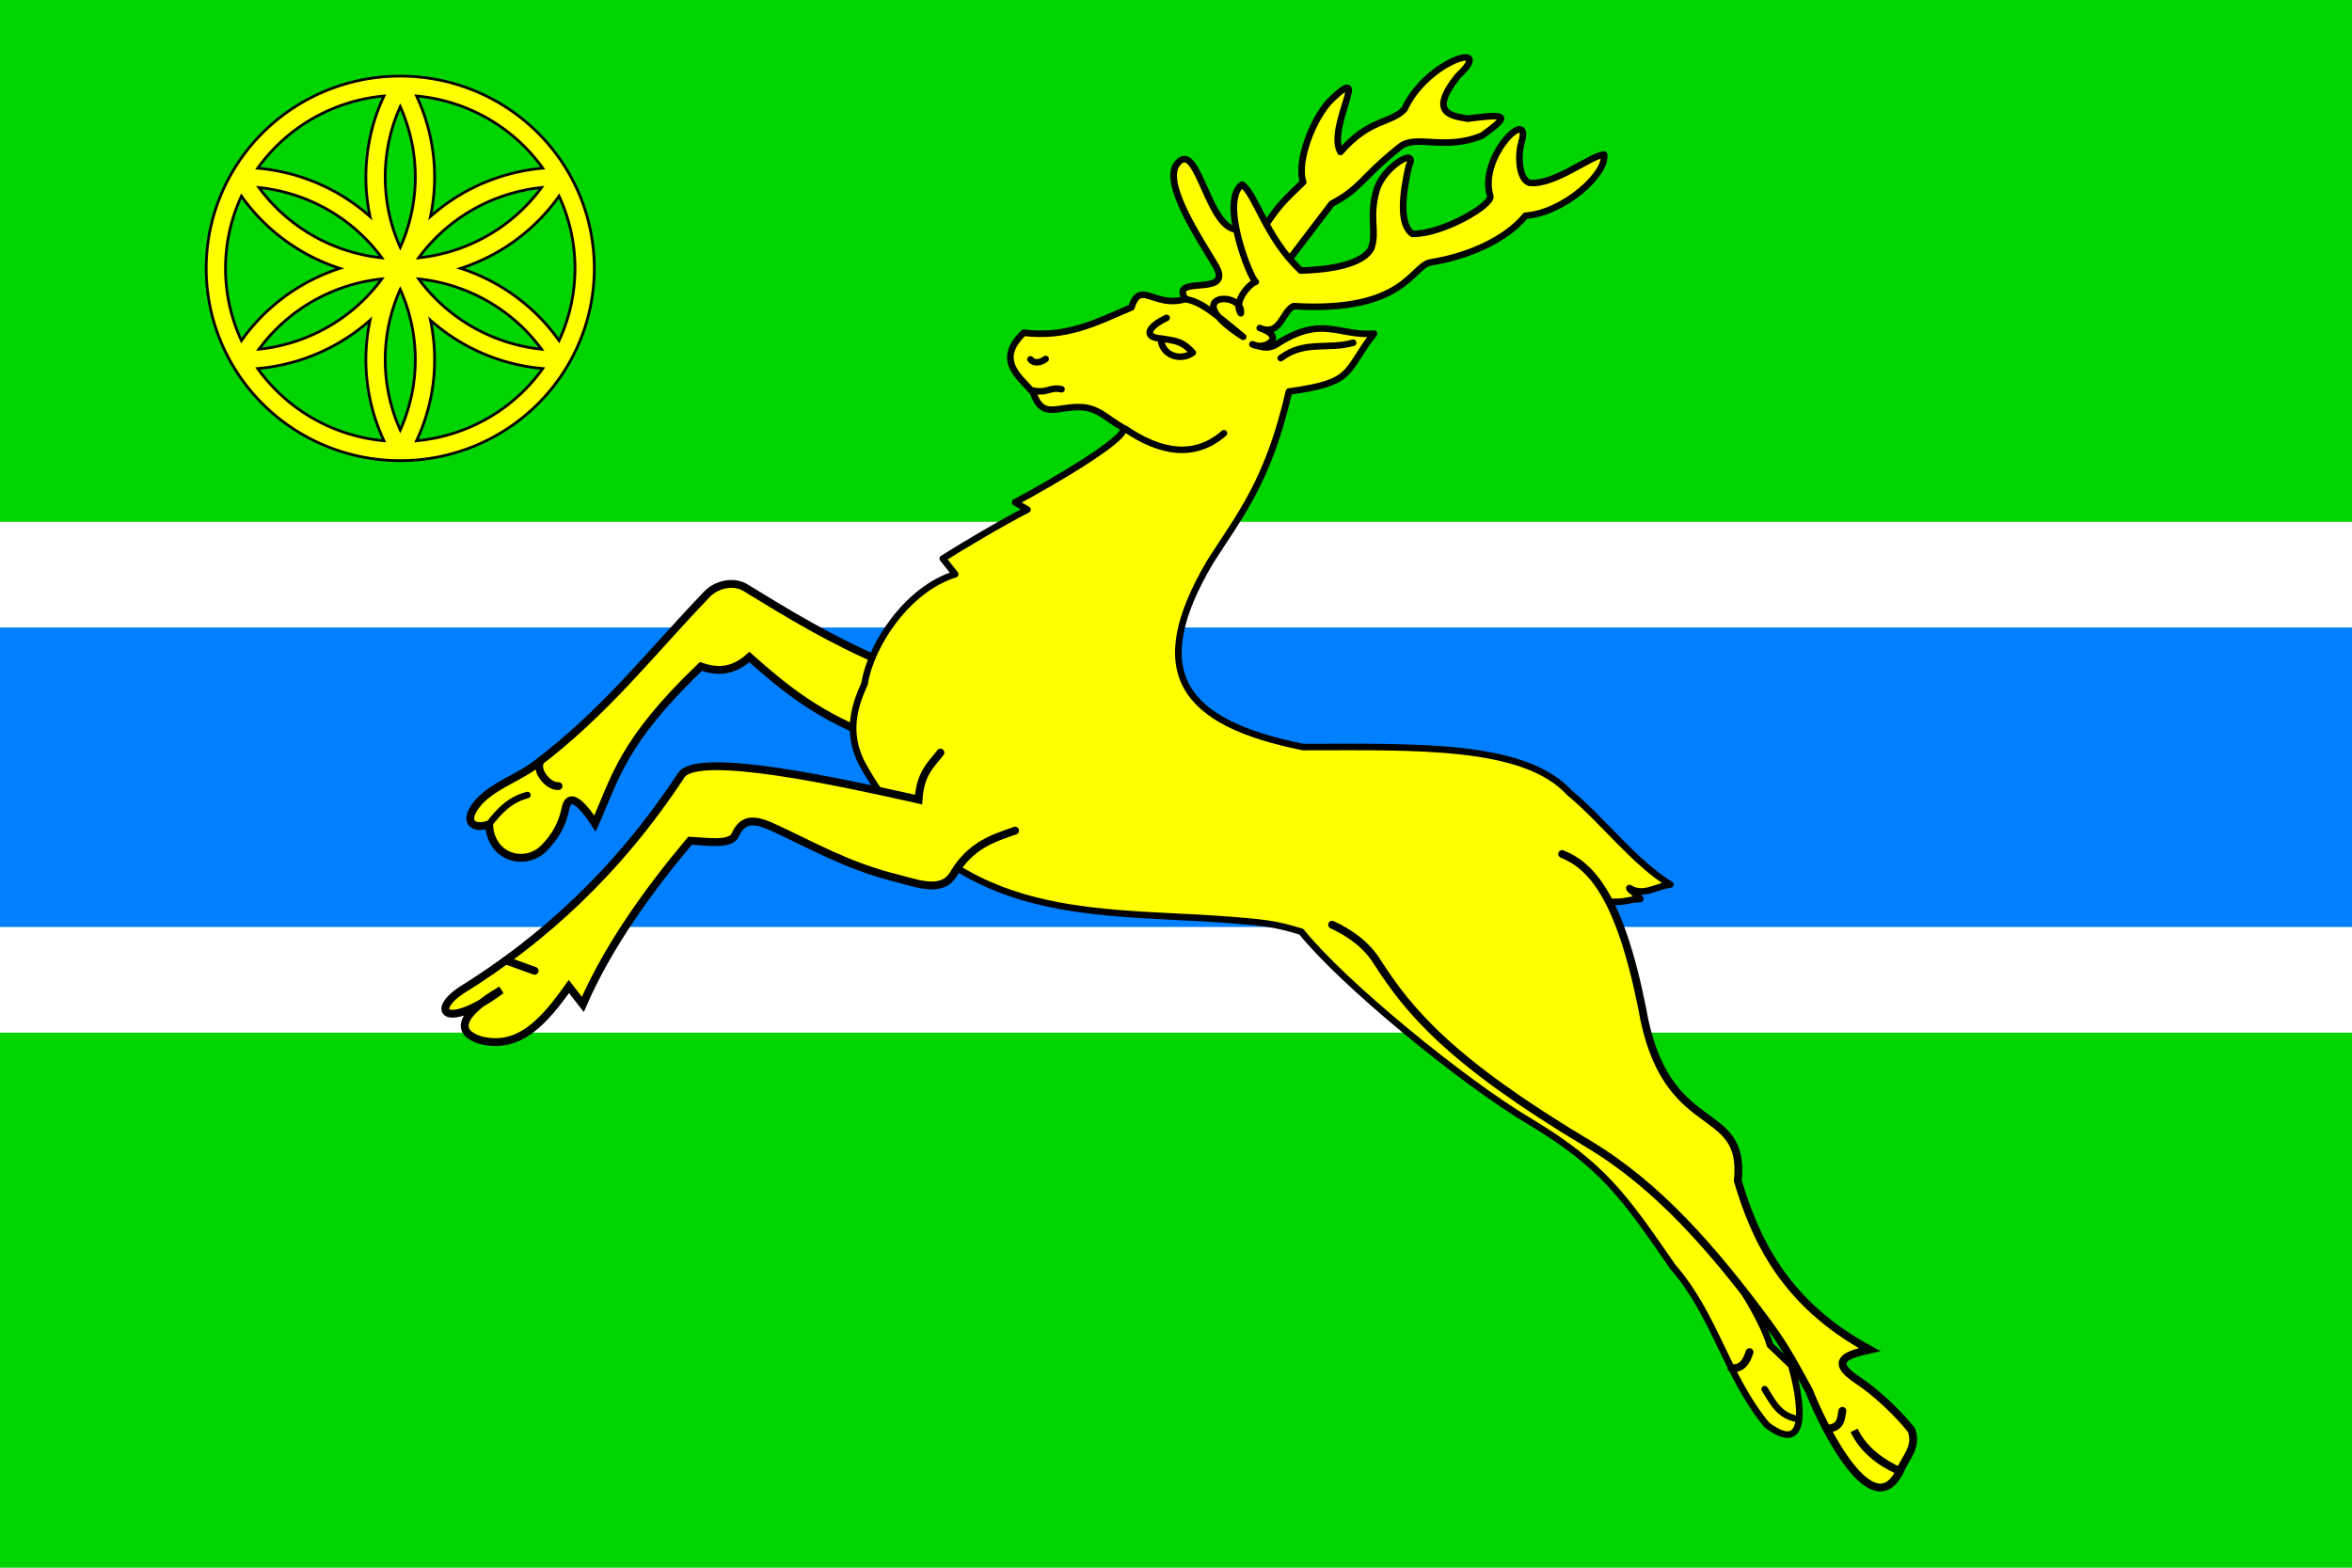 <?xml version="1.0" encoding="UTF-8" standalone="no"?>
<svg
   xmlns:dc="http://purl.org/dc/elements/1.1/"
   xmlns:cc="http://creativecommons.org/ns#"
   xmlns:rdf="http://www.w3.org/1999/02/22-rdf-syntax-ns#"
   xmlns:svg="http://www.w3.org/2000/svg"
   xmlns="http://www.w3.org/2000/svg"
   xmlns:sodipodi="http://sodipodi.sourceforge.net/DTD/sodipodi-0.dtd"
   xmlns:inkscape="http://www.inkscape.org/namespaces/inkscape"
   version="1.1"
   width="600"
   height="400"
   style="fill:#ffff00;stroke:#000000;stroke-width:2px;stroke-linecap:round"
   id="svg32"
   sodipodi:docname="Flag_of_Sambir_raion.svg"
   inkscape:version="1.0.1 (3bc2e813f5, 2020-09-07)"
   inkscape:export-filename="D:\Flag_of_Sambir_raion.png"
   inkscape:export-xdpi="96"
   inkscape:export-ydpi="96">
  <defs
     id="defs36">
    <rect
       x="60.708"
       y="-64.847"
       width="513.256"
       height="52.429"
       id="rect29" />
  </defs>
  <sodipodi:namedview
     pagecolor="#ffffff"
     bordercolor="#666666"
     borderopacity="1"
     objecttolerance="10"
     gridtolerance="10"
     guidetolerance="10"
     inkscape:pageopacity="0"
     inkscape:pageshadow="2"
     inkscape:window-width="1366"
     inkscape:window-height="715"
     id="namedview34"
     showgrid="false"
     inkscape:zoom="0.8091973"
     inkscape:cx="-39.26098"
     inkscape:cy="148.02516"
     inkscape:window-x="-8"
     inkscape:window-y="-8"
     inkscape:window-maximized="1"
     inkscape:current-layer="svg32"
     inkscape:showpageshadow="false"
     fit-margin-top="0"
     fit-margin-left="0"
     fit-margin-right="0"
     fit-margin-bottom="0"
     inkscape:snap-nodes="false"
     inkscape:document-rotation="0" />
  <g
     id="g138"
     transform="matrix(0.765,0,0,0.75,1086.704,843.167)"
     style="stroke-width:2.64px" />
  <g
     id="g146"
     transform="translate(1026.117,673.594)" />
  <g
     id="g66"
     transform="translate(0,-58.765)"
     inkscape:export-xdpi="96"
     inkscape:export-ydpi="96">
    <rect
       style="opacity:1;fill:#00d500;stroke:none;stroke-width:2.449px"
       id="rect2"
       height="400"
       width="600"
       y="58.765"
       x="0" />
    <rect
       style="opacity:1;fill:#ffffff;stroke:none;stroke-width:2.449px"
       id="rect4"
       height="130.337"
       width="600"
       y="191.911"
       x="0" />
    <rect
       style="fill:#0080ff;stroke:none;stroke-width:2.449px"
       id="rect6"
       height="76.404"
       width="600"
       y="218.877"
       x="0" />
    <g
       transform="matrix(0.672,0,0,0.666,31.545,34.001)"
       id="g16"
       style="stroke-width:2.99px">
      <g
         transform="scale(0.7)"
         id="g14"
         style="stroke-width:2.99px">
        <path
           style="fill:none;stroke:#000000;stroke-width:11.961px;stroke-linejoin:bevel"
           d="m 150,100 a 100,100 0 0 0 0,200 100,100 0 0 0 0,-200 z m 0,0 A 100,100 0 0 1 63.4,250 100,100 0 0 1 236.6,250 100,100 0 0 1 150,100 Z m 0,200 A 100,100 0 0 0 63.4,150 100,100 0 0 0 236.6,150 100,100 0 0 0 150,300"
           id="path10"
           inkscape:connector-curvature="0" />
        <path
           style="fill:none;stroke:#ffff00;stroke-width:8.971px;stroke-linejoin:bevel"
           d="m 150,100 a 100,100 0 0 0 0,200 100,100 0 0 0 0,-200 z m 0,0 A 100,100 0 0 1 63.4,250 100,100 0 0 1 236.6,250 100,100 0 0 1 150,100 Z m 0,200 A 100,100 0 0 0 63.4,150 100,100 0 0 0 236.6,150 100,100 0 0 0 150,300"
           id="path12"
           inkscape:connector-curvature="0" />
      </g>
    </g>
    <path
       style="fill:#ffff00;stroke:#000000;stroke-width:2px;stroke-linecap:round"
       inkscape:connector-curvature="0"
       id="path20"
       d="m 224.456,247.24 c -15.147,-5.283 -24.481,-12.98 -33.278,-20.828 -4.437,3.924 -8.339,3.773 -12.393,2.415 -20.35,19.47 -21.88,28.752 -27.005,40.072 -1.989,-3.019 -6.503,-9.358 -7.574,-3.622 -0.765,3.773 -2.601,7.018 -5.355,9.81 -4.743,4.905 -13.694,2.641 -14.076,-5.962 -4.361,1.434 -6.962,-0.906 -2.448,-5.962 4.055,-4.151 9.716,-5.886 14.076,-9.131 18.131,-13.584 29.912,-29.13 44.218,-43.921 2.525,-2.339 6.579,-3.17 9.486,-1.434 11.093,6.792 22.186,13.584 35.497,19.168 z" />
    <g
       style="fill:#ffff00;stroke:#000000;stroke-width:2.632px;stroke-linecap:round"
       id="g1003"
       transform="matrix(0.765,0,0,0.755,-45.443,29.447)">
      <path
         d="m 481.729,114.534 c 4.56,-6.943 6.422,-8.372 12.242,-14.154 -2.366,-6.883 3.418,-22.18 9.586,-28.096 13.189,-12.65 -1.747,9.698 2.839,17.902 9.966,-11.508 16.457,-9.344 21.328,-14.426 7.49,-16.664 30.818,-23.453 17.913,-11.348 -10.381,13.059 -1.69,13.634 3.217,14.523 12.87,-1.678 14.584,-1.417 4.828,5.695 -12.703,5.351 -22.212,-0.626 -27.512,3.874 -12.926,10.471 -12.897,13.98 -22.685,19.168 l -14.127,18.81 c -2.922,-3.618 -12.906,31.287 -15.689,25.592 l -19.196,-12.537 c -4.644,-8.019 16.759,0.068 10.182,-11.126 -4.985,-8.484 -17.665,-27.656 -12.786,-34.139 6.624,-8.801 9.957,19.951 19.148,22.042 z"
         id="path18"
         inkscape:connector-curvature="0"
         style="opacity:1;stroke-width:2.211;stroke-linecap:round;stroke-linejoin:round;stroke-miterlimit:4;stroke-dasharray:none"
         sodipodi:nodetypes="ccsccccccccccsscc" />
      <path
         d="m 400.773,151.289 c 14.25,1.724 23.556,-3.198 35.914,-8.568 2.995,-9.489 7.52,0.287 17.88,-2.781 5.026,0.641 9.535,4.488 19.381,12.724 -22.341,-14.56 0.189,-15.926 -0.772,-7.958 -2.712,-3.952 3.116,-10.218 4.984,-10.624 -1.694,-0.81 -12.18,-27.246 -4.575,-32.89 4.759,3.604 7.905,17.961 19.586,29.083 6.112,-0.193 20.118,-1.106 23.477,-7.491 2.039,-5.791 -0.9,-10.39 1.83,-19.806 2.29,-7.899 14.057,-14.875 10.714,-8.01 -2.101,9.249 -3.361,19.795 1.264,22.924 10.33,-4.7e-4 26.419,-9.742 25.916,-12.705 -4.175,-13.587 14.173,-31.06 10.348,-18.086 -1.2,4.4 -0.895,12.307 2.705,13.507 8.226,0.946 20.208,-9.099 24.873,-9.568 1.033,6.597 -13.591,19.788 -26.191,20.688 -6.755,8.349 -19.479,13.784 -31.591,15.76 -6.442,1.051 -8.506,17.088 -45.773,14.804 -3.764,1.789 -4.36,10.348 -11.251,7.399 9.423,3.168 1.101,7.691 -2.45,5.499 4.227,1.487 5.714,1.222 7.701,0.223 15.492,-10.339 20.748,-2.921 32.846,-3.82 -10.041,12.83 -5.955,16.452 -28.353,19.545 -6.931,30.451 -16.309,41.691 -26.236,57.485 -21.9,37.5 -9.297,54.51 31.001,62.678 37,0 73.597,-1.423 88.797,15.477 11.143,9.269 21.425,23.41 33.607,30.979 -4.684,0.563 -8.982,4.106 -13.643,1.185 -0.486,0.325 4.177,3.489 3.58,3.76 -3.008,-0.207 -5.445,1.525 -11.64,0.698 v 64.5 c 18.313,28.503 49.676,67.124 54.938,85.51 l 7.059,6.833 c 2.8,9.5 6.987,31.742 -8.096,20.156 C 635.063,503.821 631.465,483.503 617.199,466.903 601.093,443.308 594.11,432.787 569.61,417.887 547.049,404.315 507.199,371.166 493.355,353.713 484.776,351.054 481.7,350.6 465.2,349.4 c -43.8,-2.9 -89.4,0.7 -118.5,-52.8 -5,-10.2 -2.5,-18.9 1,-26.7 2.1,-13.3 14.333,-32.01 30.233,-37.01 L 373.8,227.6 c 6.51,-4.182 19.658,-12.113 28.212,-16.542 l -4.097,-2.472 c 12.7,-6.819 40.519,-23.385 35.566,-25.456 -4.813,-2.643 -7.68,-6.519 -13.88,-6.719 -8.1,-0.2 -12.487,4.151 -15.687,-4.849 -3.856,-4.991 -13.043,-10.619 -3.14,-20.273 z"
         id="path22"
         inkscape:connector-curvature="0"
         style="opacity:1;stroke-width:2.211;stroke-linecap:round;stroke-linejoin:round;stroke-miterlimit:4;stroke-dasharray:none"
         sodipodi:nodetypes="cccccccccscccccccsccccccccccccccccccccccccccccccc" />
      <path
         sodipodi:nodetypes="ccccccccccccccccc"
         style="fill:none;fill-opacity:1;stroke-width:2.211;stroke-linecap:round;stroke-linejoin:round;stroke-miterlimit:4;stroke-dasharray:none"
         inkscape:connector-curvature="0"
         d="m 222.369,317.513 c 3.3,-4.3 6.8,-8.4 12.9,-10 m 423.9,210.9 c -6.5,-0.9 -8.6,-5.8 -11.3,-10.1 M 434.516,183.684 c 11.844,8.209 23.265,10.184 33.028,1.572 m -63.686,-14.438 c 4.916,1.046 5.575,-1.341 9.53,-0.442 m 35.043,-24.126 c -7.184,3.426 -7.153,6.807 -1.895,6.965 4.209,0.776 6.951,0.565 10.618,4.805 -3.976,2.961 -10.379,1.068 -10.674,-4.784 -5.158,-0.438 -5.19,-3.436 1.95,-6.986 z m 62.199,8.409 c -8.578,2.453 -16.067,-0.908 -24.139,5.198 m -83.455,0.418 c 1.098,1.486 3.338,1.199 5.05,-0.136"
         id="path28" />
    </g>
    <path
       style="fill:#ffff00;stroke:#000000;stroke-width:2px;stroke-linecap:round"
       inkscape:connector-curvature="0"
       id="path26"
       d="m 258.959,270.709 c -5.661,1.962 -11.399,3.698 -15.836,11.244 -3.137,5.056 -10.175,1.811 -16.065,0.453 -11.246,-3.019 -19.585,-7.773 -28.688,-11.999 -5.432,-2.641 -8.798,-3.32 -10.94,1.66 -1.53,2.415 -7.497,1.358 -11.399,1.207 -10.634,12.678 -20.85,26.825 -27.352,41.767 l -3.555,-4.563 c -6.35,8.905 -12.699,16.225 -22.645,13.659 -5.891,-1.887 -5.973,-6.124 5.386,-12.779 -13.577,10.142 -18.509,5.694 -10.205,0.101 20.809,-12.905 39.934,-30.262 56.153,-54.939 4.361,-6.188 41.005,1.887 60.513,6.264 0.459,-6.943 3.29,-8.905 5.585,-11.999"
       sodipodi:nodetypes="cccccccccccccc" />
    <path
       id="path24"
       d="m 398.499,276.671 c 7.115,2.868 14.582,10.265 20.396,39.244 5.848,34.176 26.523,23.559 24.423,44.128 4.36,14.638 11.773,31.276 33.612,43.079 -5.126,1.132 -10.804,2.67 -3.154,7.726 4.437,2.868 10.207,8.224 13.802,12.752 1.669,4.27 -1.496,7.158 -2.941,10.538 -5.238,-2.338 -9.351,-5.613 -11.652,-10.399 2.001,4.172 5.731,7.696 11.652,10.399 -6.836,13.937 -19.276,-10.687 -23.101,-20.422 -3.432,-6.255 -5.865,-11.038 -10.481,-17.282 -13.929,-18.844 -28.076,-35.167 -45.901,-45.807 -35.727,-21.357 -45.825,-34.11 -53.628,-46.109 -2.831,-4.679 -7.038,-7.622 -11.705,-9.81"
       inkscape:connector-curvature="0"
       style="fill:#ffff00;stroke:#000000;stroke-width:2px;stroke-linecap:round"
       sodipodi:nodetypes="ccccccccccsccc" />
    <g
       id="g963"
       transform="translate(0,-141.235)">
      <path
         sodipodi:nodetypes="cc"
         style="fill:none;stroke:#000000;stroke-width:2;stroke-linecap:round;stroke-linejoin:miter;stroke-miterlimit:4;stroke-dasharray:none;stroke-opacity:1"
         d="m 133.492,443.501 7.316,2.642"
         id="path140"
         inkscape:connector-curvature="0"
         transform="translate(-4.419,1.56)" />
      <path
         sodipodi:nodetypes="cc"
         style="fill:none;stroke:#000000;stroke-width:2;stroke-linecap:round;stroke-linejoin:miter;stroke-miterlimit:4;stroke-dasharray:none;stroke-opacity:1"
         d="m 142.073,393.173 c -0.744,2.264 2.281,6.02 4.833,5.833"
         id="path142"
         inkscape:connector-curvature="0"
         transform="translate(-4.419,1.56)" />
      <path
         sodipodi:nodetypes="cc"
         inkscape:connector-curvature="0"
         id="path953"
         d="m 441.682,549.047 c 2.532,0.343 3.807,-1.469 4.632,-4.052"
         style="fill:none;stroke:#000000;stroke-width:2;stroke-linecap:round;stroke-linejoin:miter;stroke-miterlimit:4;stroke-dasharray:none;stroke-opacity:1" />
      <path
         sodipodi:nodetypes="cc"
         inkscape:connector-curvature="0"
         id="path955"
         d="m 466.331,564.537 c 3.488,-0.426 3.227,-2.545 3.671,-4.556"
         style="fill:none;stroke:#000000;stroke-width:2;stroke-linecap:round;stroke-linejoin:miter;stroke-miterlimit:4;stroke-dasharray:none;stroke-opacity:1" />
    </g>
  </g>
</svg>
